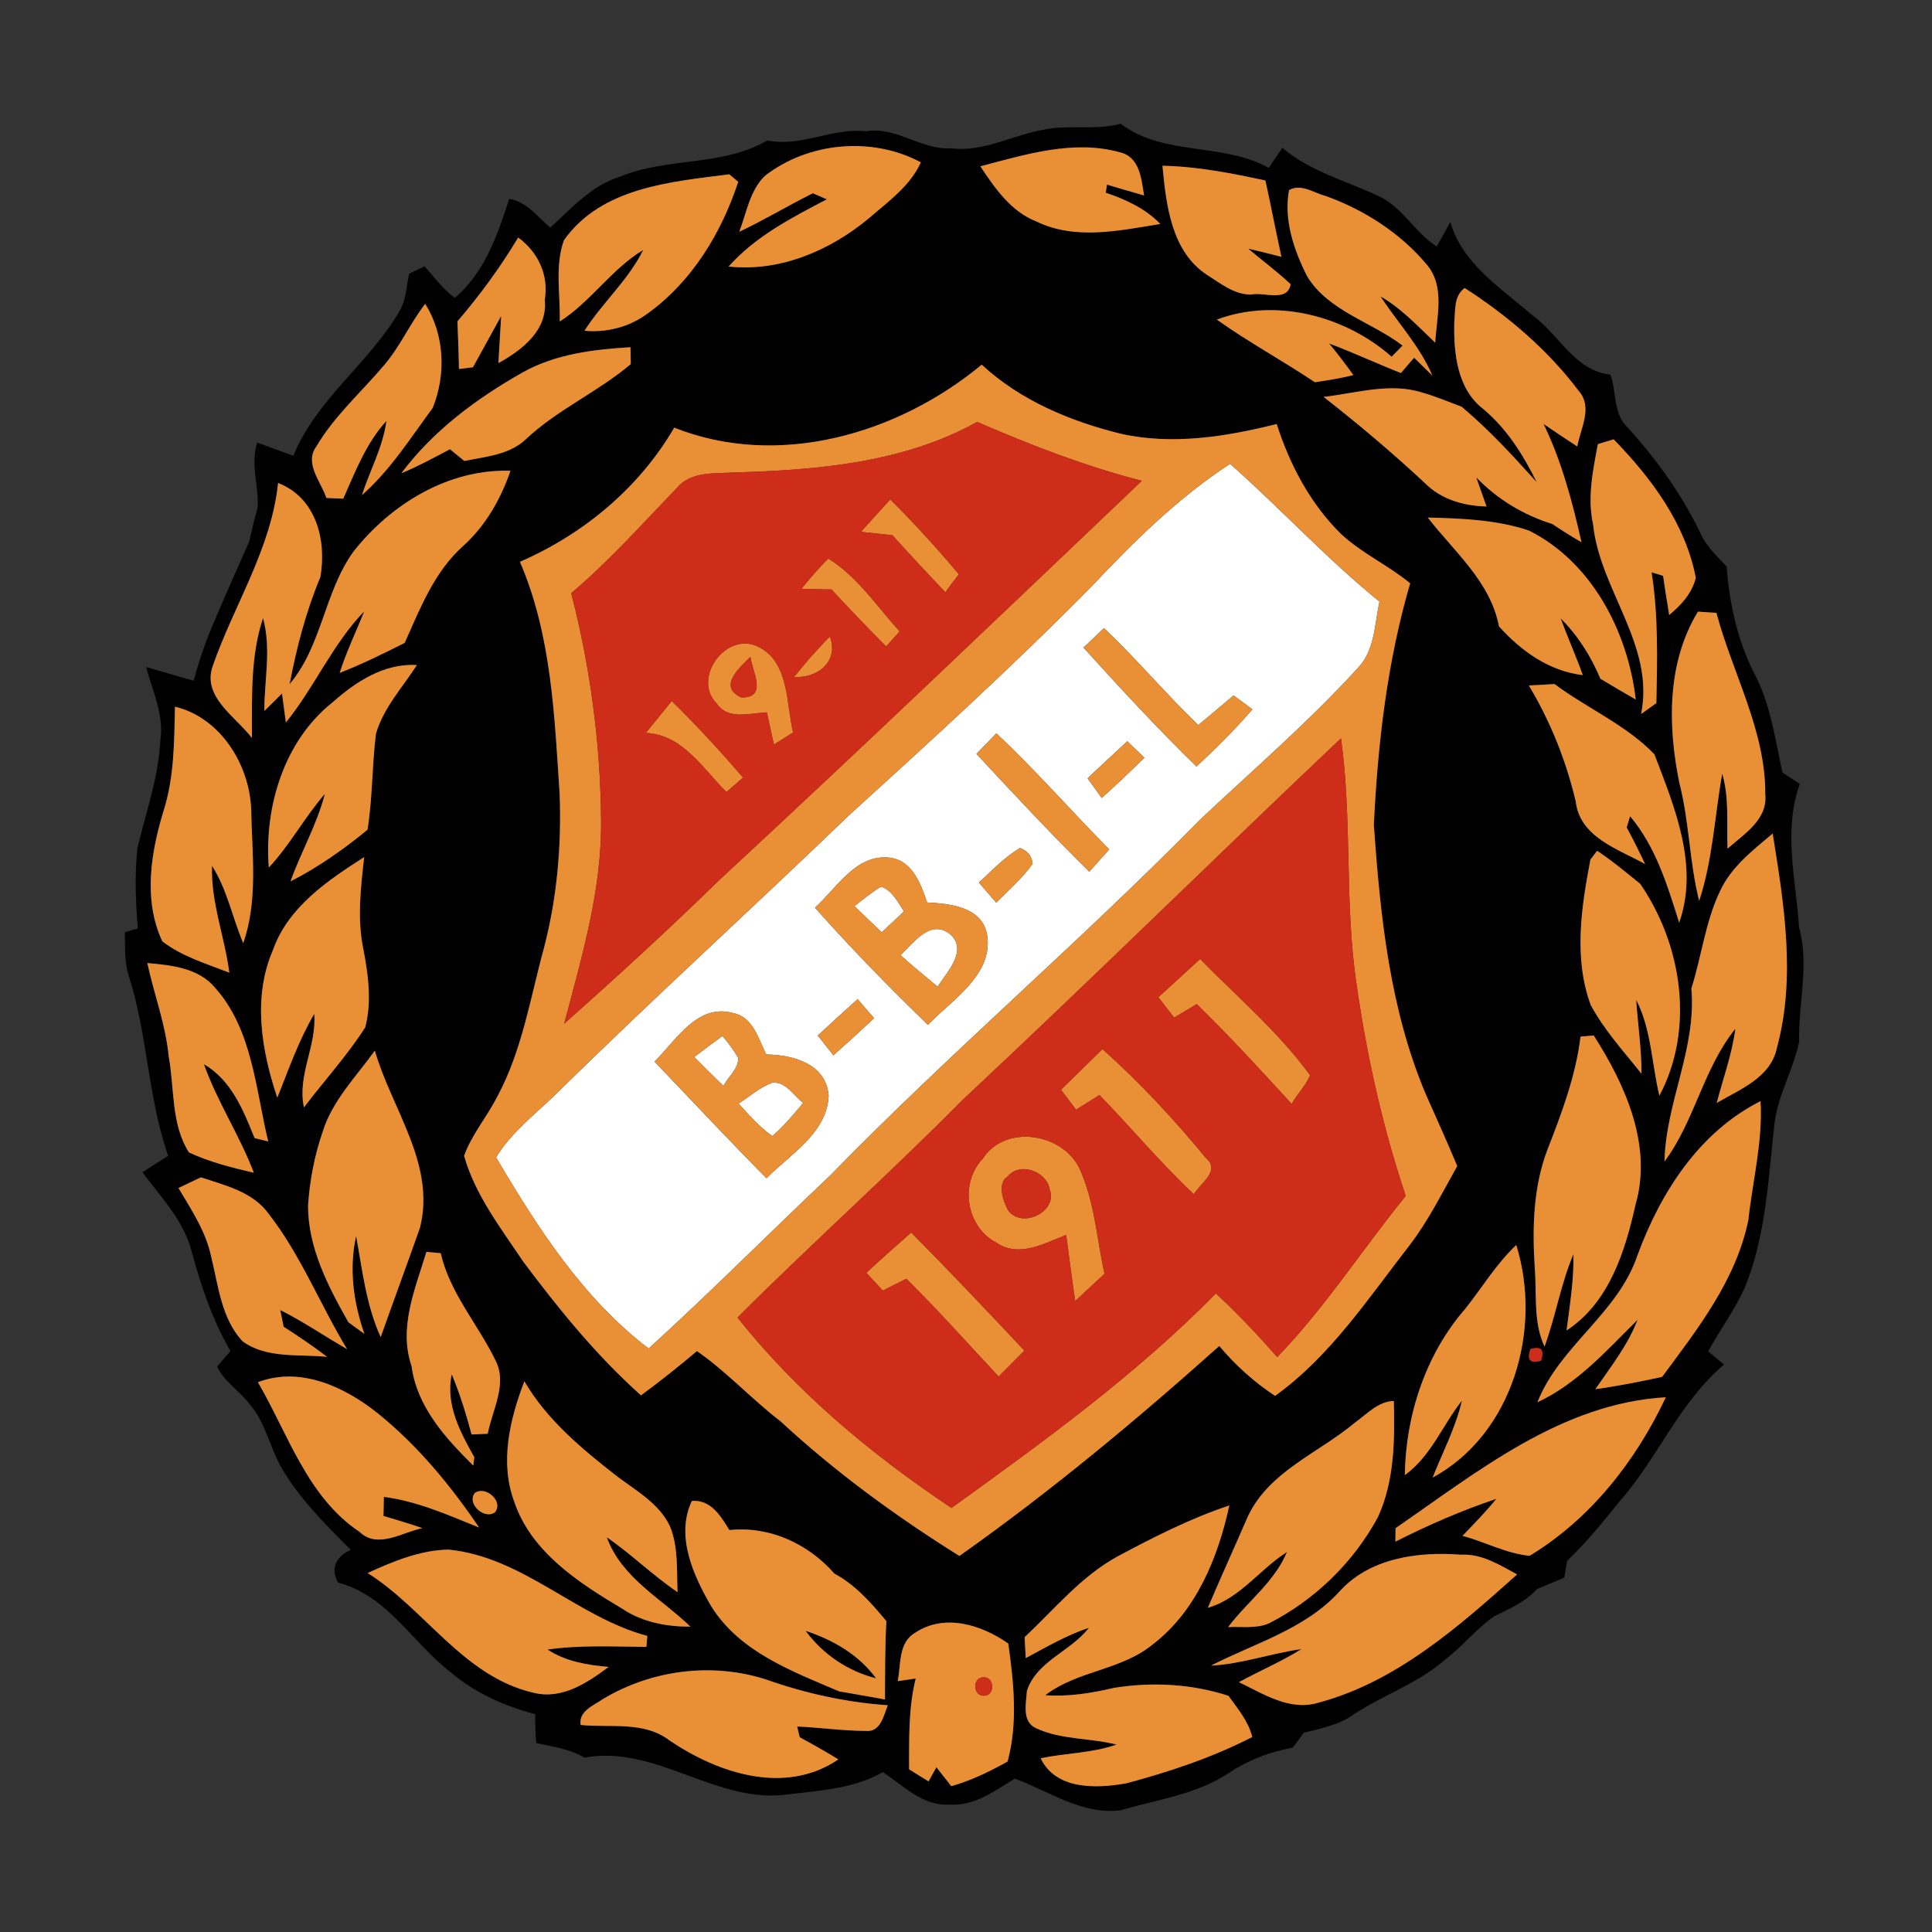 <?xml version="1.0" encoding="UTF-8"?>
<svg width="256px" height="256px" viewBox="0 0 256 256" version="1.1" xmlns="http://www.w3.org/2000/svg" xmlns:xlink="http://www.w3.org/1999/xlink">
    <rect x="0" y="0" width="256" height="256" fill="#333333" stroke="none"/>
    <!-- Generator: Sketch 51.3 (57544) - http://www.bohemiancoding.com/sketch -->
    <title>logo/breimsbygda</title>
    <desc>Created with Sketch.</desc>
    <defs></defs>
    <g id="logo/breimsbygda" stroke="none" stroke-width="1" fill="none" fill-rule="evenodd">
        <g id="breimsbygda" transform="translate(16, 16)" fill-rule="nonzero">
            <g id="#ffffffff" transform="translate(49, 45)" fill="#FFFFFF">
                <path d="M79.582,16.762 C85.204,10.792 91.092,4.965 97.994,0.46 C104.711,6.409 110.804,13.055 117.788,18.717 C117.132,21.697 117.183,25.158 114.941,27.493 C108.428,34.641 101.086,40.969 94.041,47.584 C78.138,63.773 60.843,78.509 45.002,94.76 C36.953,102.368 29.14,110.232 20.948,117.687 C12.234,111.052 6.223,101.661 0.734,92.364 C2.731,89.056 5.864,86.691 8.598,84.038 C21.327,71.505 34.557,59.493 47.418,47.103 C58.324,37.19 69.229,27.258 79.582,16.762 Z M78.568,24.81 C83.432,30.186 88.358,35.511 93.539,40.57 C96.13,38.163 98.639,35.675 100.953,32.992 C100.124,32.378 99.284,31.763 98.454,31.149 C96.898,32.47 95.341,33.77 93.775,35.081 C89.474,30.934 85.624,26.336 81.282,22.23 C80.381,23.1 79.48,23.96 78.568,24.81 Z M64.386,38.9 C69.291,44.174 74.206,49.448 79.336,54.506 C80.217,53.523 81.098,52.53 81.978,51.547 C76.94,46.468 72.24,41.061 67.018,36.166 C66.137,37.078 65.267,37.989 64.386,38.9 Z M79.111,42.126 C79.582,42.781 80.514,44.082 80.985,44.737 C82.92,43.007 84.784,41.215 86.637,39.402 C86.074,38.86 84.938,37.764 84.374,37.221 C82.603,38.839 80.862,40.488 79.111,42.126 Z M64.714,55.95 C65.471,56.841 66.239,57.732 67.007,58.602 C68.666,56.933 70.468,55.377 71.83,53.452 C71.718,52.417 71.155,51.721 70.151,51.363 C68.103,52.591 66.444,54.342 64.714,55.95 Z M42.984,59.268 C47.766,64.654 52.794,69.795 57.955,74.802 C61.171,71.443 66.669,68.166 65.789,62.821 C65.103,59.145 60.863,58.746 57.843,58.582 C56.993,56.032 55.805,52.837 52.651,52.622 C48.309,52.294 45.841,56.728 42.984,59.268 Z M43.363,76.215 C44.049,77.096 44.746,77.966 45.432,78.836 C47.244,77.219 49.046,75.58 50.828,73.911 C50.091,73.082 49.364,72.242 48.637,71.392 C46.865,72.989 45.104,74.587 43.363,76.215 Z M21.726,79.666 C26.662,84.827 31.546,90.049 36.564,95.128 C39.697,91.933 44.572,89.169 44.797,84.212 C44.51,79.963 40.076,78.765 36.533,78.724 C35.489,76.666 34.803,73.768 32.171,73.245 C27.409,71.894 24.593,76.85 21.726,79.666 Z" id="Shape"></path>
                <path d="M48.227,59.073 C49.364,58.162 50.5,57.24 51.75,56.483 C53.265,57.025 53.951,58.52 54.781,59.77 C53.798,60.691 52.815,61.613 51.832,62.534 C50.623,61.388 49.425,60.23 48.227,59.073 Z" id="Shape"></path>
                <path d="M54.32,65.555 C56.02,63.999 58.242,60.753 60.822,62.729 C63.352,64.838 60.505,67.788 59.235,69.733 C57.576,68.361 55.917,66.999 54.32,65.555 Z" id="Shape"></path>
                <path d="M26.989,79.062 C28.228,78.12 29.468,77.188 30.727,76.276 C31.505,77.167 32.202,78.14 32.816,79.164 C32.867,80.628 31.485,81.663 30.86,82.892 C29.56,81.622 28.269,80.352 26.989,79.062 Z" id="Shape"></path>
                <path d="M32.867,85.226 C34.352,84.294 35.683,83.045 37.363,82.461 C39.175,82.298 40.158,84.223 41.438,85.144 C40.138,86.66 38.868,88.227 37.332,89.537 C35.642,88.339 34.25,86.752 32.867,85.226 Z" id="Shape"></path>
            </g>
            <g id="#010101ff" transform="translate(0.408, 0.168)" fill="#010101">
                <path d="M121.989,0.993 C125.317,0.317 128.768,1.137 132.076,0.225 C137.81,4.577 145.603,2.662 151.706,6.083 C152.156,5.417 153.057,4.086 153.508,3.42 C157.245,6.595 162.028,7.803 166.369,9.861 C169.482,11.366 171.11,14.674 173.967,16.497 C174.418,15.688 175.319,14.06 175.77,13.251 C177.377,18.811 182.426,21.944 186.552,25.539 C190.188,28.099 192.133,32.911 196.966,33.475 C197.837,35.727 197.315,38.595 199.188,40.397 C203.028,44.595 206.377,49.254 208.865,54.385 C209.633,56.177 211.046,57.508 212.378,58.88 C212.756,63.724 213.77,68.547 215.962,72.909 C218.194,77.015 218.778,81.684 219.771,86.18 C220.344,86.559 221.501,87.337 222.075,87.716 C219.832,93.932 221.573,100.352 221.972,106.691 C223.365,111.667 221.86,116.756 221.993,121.815 C221.256,125.481 219.228,128.809 218.737,132.567 C217.897,139.919 217.62,147.497 214.794,154.44 C213.453,157.409 211.497,160.041 209.93,162.888 C210.463,163.328 211.517,164.209 212.04,164.649 C206.09,169.646 203.254,177.06 198.175,182.794 C195.983,185.528 193.761,188.242 191.232,190.669 C191.15,191.222 190.966,192.328 190.874,192.881 C189.676,193.382 188.477,193.884 187.269,194.376 C185.723,196.086 183.624,196.997 181.596,197.99 C179.21,199.639 177.398,201.974 175.094,203.725 C171.5,206.899 166.871,208.404 162.929,211.026 C160.993,212.408 158.618,212.859 156.355,213.432 C155.996,213.924 155.269,214.907 154.9,215.398 C151.88,215.962 149.002,217.037 146.442,218.747 C142.162,221.614 136.96,222.259 132.127,223.693 C127.017,224.379 122.624,221.174 118.057,219.505 C115.425,221.112 112.712,223.171 109.455,222.945 C105.892,223.191 103.311,220.457 100.577,218.644 C96.778,220.826 92.365,221.082 88.105,221.583 C78.612,222.996 70.533,214.958 61.03,216.73 C59.085,215.542 56.812,215.296 54.641,214.784 C54.548,213.514 54.497,212.234 54.497,210.964 C50.463,209.9 46.561,208.179 43.366,205.466 C38.277,201.574 34.98,195.256 28.385,193.536 C27.331,191.601 28.129,190.095 30.075,189.194 C26.788,185.907 23.439,182.589 21.033,178.575 C19.333,175.729 18.811,172.247 16.548,169.738 C15.237,168.059 13.292,166.881 12.36,164.915 C12.8,164.403 13.691,163.369 14.131,162.847 C11.715,158.72 10.23,154.194 8.97,149.606 C7.905,145.51 4.905,142.459 2.468,139.162 C3.594,138.424 4.731,137.697 5.878,136.991 C3.164,129.229 3.154,120.852 0.625,113.05 C0.041,111.206 0.205,109.261 0.133,107.377 C0.573,107.244 1.434,106.977 1.864,106.844 C1.556,103.322 1.434,99.768 1.792,96.246 C2.918,91.515 4.588,86.866 4.833,81.961 C5.356,78.572 3.799,75.407 2.949,72.212 C5.048,72.817 7.148,73.431 9.257,74.035 C9.82,71.875 10.527,69.755 11.346,67.676 C13.056,63.631 14.807,59.607 16.62,55.603 C16.947,54.098 17.295,52.593 17.725,51.118 C17.92,48.22 16.722,45.312 17.684,42.476 C19.272,43.049 20.859,43.643 22.456,44.227 C25.528,36.721 32.461,32 36.485,25.129 C37.427,23.624 37.417,21.77 37.816,20.091 C38.328,19.845 39.342,19.364 39.854,19.118 C41.134,20.552 42.281,22.159 43.868,23.296 C47.841,19.896 49.51,14.981 51.067,10.189 C53.391,10.547 54.815,12.564 56.504,13.988 C59.32,11.448 61.972,8.387 65.731,7.25 C72.018,4.628 79.278,5.939 85.268,2.437 C89.723,3.369 93.839,0.727 98.324,1.229 C102.359,0.553 105.636,3.717 109.588,3.482 C113.94,4.035 117.821,1.69 121.989,0.993 Z M84.92,7.158 C82.944,9.114 82.504,12.052 81.551,14.541 C84.859,12.974 88.013,11.08 91.29,9.441 C91.75,9.636 92.682,10.035 93.153,10.24 C88.484,12.687 83.702,15.145 80.138,19.149 C86.958,19.886 93.614,17.019 98.765,12.718 C101.284,10.537 104.202,8.468 105.605,5.345 C99.164,1.884 90.675,2.652 84.92,7.158 Z M113.49,5.868 C115.425,8.765 117.535,11.858 120.924,13.179 C126.095,15.688 131.953,14.377 137.339,13.507 C135.352,11.459 132.772,10.271 130.109,9.37 C130.15,9.103 130.232,8.571 130.273,8.294 C131.912,8.786 133.54,9.267 135.188,9.728 C134.81,7.506 134.636,4.618 131.942,4.004 C125.819,2.304 119.439,4.321 113.49,5.868 Z M137.626,5.796 C138.107,10.947 138.793,17.142 143.514,20.244 C145.306,21.371 147.139,22.876 149.361,22.866 C151.03,22.467 154.163,23.951 154.614,21.504 C152.832,19.814 150.845,18.36 148.972,16.773 C150.446,17.121 151.921,17.48 153.385,17.859 C152.648,14.49 152.003,11.11 151.265,7.752 C146.77,6.779 142.234,5.888 137.626,5.796 Z M58.327,15.647 C57.088,19.036 57.856,22.876 57.764,26.429 C61.901,23.788 64.614,19.487 68.823,16.947 C66.847,20.961 63.416,23.931 61.041,27.658 C64.01,27.935 67.031,27.146 69.427,25.354 C75.274,21.146 79.186,14.694 81.408,7.926 C81.111,7.68 80.527,7.178 80.23,6.932 C72.438,7.926 63.304,8.653 58.327,15.647 Z M154.399,9.021 C153.672,12.964 155.044,16.978 156.805,20.46 C159.642,25.078 165.325,26.47 169.441,29.624 C168.96,30.116 168.468,30.607 167.987,31.099 C161.864,25.682 152.586,23.255 144.835,26.184 C149.023,29.164 153.549,31.621 157.819,34.478 C159.529,34.222 161.239,33.956 162.918,33.536 C161.905,32.102 160.829,30.71 159.713,29.348 C162.929,30.546 166.031,32.01 169.226,33.26 C169.8,32.573 170.383,31.898 170.967,31.232 C171.571,31.816 172.78,33.004 173.384,33.597 C171.735,29.696 168.796,26.604 166.513,23.101 C169.288,24.689 171.459,27.054 173.763,29.235 C173.957,25.825 175.094,21.862 172.687,18.944 C169.155,14.715 164.362,11.633 159.201,9.789 C157.655,9.39 155.996,8.12 154.399,9.021 Z M44.206,26.419 C44.298,28.518 44.37,30.618 44.411,32.727 C44.872,32.666 45.804,32.543 46.264,32.492 C47.503,30.228 48.763,27.965 50.002,25.702 C49.869,27.781 49.746,29.86 49.633,31.939 C52.756,30.228 56.197,27.587 55.777,23.572 C56.32,20.275 54.907,17.265 52.255,15.309 C49.9,19.241 47.186,22.938 44.206,26.419 Z M176.292,26.532 C176.2,30.607 176.66,35.369 180.152,38.042 C183.265,40.653 185.436,44.114 187.208,47.718 C184.064,44.227 180.879,40.765 177.275,37.734 C175.544,37.079 173.844,36.362 172.073,35.86 C167.782,34.478 163.297,35.942 158.976,36.424 C163.615,40.049 168.1,43.837 172.411,47.852 C174.572,50.033 177.562,50.862 180.562,50.944 C180.111,49.654 179.651,48.364 179.2,47.084 C181.985,49.971 185.426,52.06 189.266,53.258 C190.536,54.108 191.826,54.917 193.147,55.685 C191.939,50.33 190.525,44.974 188.119,40.008 C189.604,41.011 191.078,42.015 192.584,42.988 C193.034,40.561 194.714,37.755 192.717,35.553 C188.641,30.147 183.347,25.661 177.674,21.996 C176.21,23.03 176.456,24.965 176.292,26.532 Z M34.468,32.246 C31.457,35.809 27.894,38.953 25.508,42.998 C23.88,45.251 26.132,47.647 26.839,49.818 C27.392,49.838 28.508,49.879 29.071,49.91 C30.679,46.326 32.092,42.547 34.796,39.608 C34.335,43.069 32.614,46.152 31.549,49.439 C35.308,46.131 37.98,41.871 40.929,37.878 C42.721,33.444 42.496,28.191 39.936,24.095 C37.929,26.685 36.618,29.757 34.468,32.246 Z M52.838,33.188 C46.756,36.618 40.98,40.909 36.772,46.541 C38.984,45.619 41.093,44.483 43.213,43.356 C43.694,43.745 44.646,44.524 45.117,44.913 C47.923,44.339 51.087,44.104 53.268,42.035 C57.446,38.093 62.802,35.779 67.174,32.072 C67.164,31.519 67.144,30.403 67.133,29.839 C62.228,30.136 57.19,30.74 52.838,33.188 Z M72.929,40.499 C68.291,48.486 60.918,54.6 52.49,58.276 C56.678,68.004 57.068,78.705 57.754,89.108 C57.999,95.928 57.405,102.779 55.685,109.394 C53.862,116.05 52.787,123.034 49.469,129.167 C48.118,131.84 46.1,134.154 45.087,136.991 C46.551,142.162 49.93,146.524 52.879,150.938 C57.6,157.266 62.628,163.451 68.526,168.724 C71.066,166.851 73.533,164.895 75.94,162.857 C79.903,165.612 83.18,169.216 87.009,172.155 C94.29,178.893 102.308,184.75 110.715,190.003 C122.778,181.484 134.144,172.022 145.152,162.181 C147.292,164.731 149.77,166.963 152.545,168.796 C159.898,163.512 164.884,155.873 170.363,148.838 C172.851,145.592 174.674,141.906 176.681,138.342 C175.35,135.148 173.916,131.983 172.513,128.819 C167.741,117.545 166.482,105.206 165.632,93.112 C166.154,82.34 167.404,71.496 170.445,61.123 C167.557,58.737 164.065,57.17 161.311,54.61 C157.215,50.596 154.501,45.435 152.76,40.018 C146.043,41.697 138.977,42.844 132.106,41.308 C125.409,39.66 118.794,36.895 113.674,32.154 C102.595,41.349 86.733,45.988 72.929,40.499 Z M195.318,42.68 C194.662,46.172 193.905,49.746 194.683,53.299 C195.584,62.024 202.895,69.315 201.052,78.438 C201.554,78.08 202.568,77.353 203.069,76.995 C203.192,71.209 203.336,65.393 202.435,59.668 C202.824,59.781 203.581,60.017 203.96,60.129 C204.216,61.86 204.472,63.59 204.769,65.321 C206.346,64.02 207.8,62.444 208.292,60.396 C206.93,53.248 202.394,47.155 197.407,42.045 C196.884,42.199 195.84,42.516 195.318,42.68 Z M30.413,56.945 C26.563,62.31 26.255,69.417 21.965,74.486 C22.886,69.652 24.136,64.85 26.04,60.303 C26.89,55.398 25.487,49.787 20.439,47.831 C19.538,56.556 14.612,63.959 11.786,72.069 C10.322,76.196 14.868,78.807 16.968,81.623 C16.998,76.298 16.742,70.861 18.442,65.731 C19.569,69.755 18.616,73.943 18.616,78.039 C19.2,77.455 20.378,76.298 20.961,75.725 C21.094,76.677 21.35,78.602 21.473,79.565 C25.272,74.885 27.638,69.202 31.846,64.84 C30.771,67.564 29.491,70.195 28.6,72.991 C31.549,71.844 34.386,70.441 37.212,69.018 C39.27,64.44 41.134,59.576 44.984,56.156 C47.944,53.473 49.94,49.971 51.231,46.213 C42.998,45.947 35.369,50.637 30.413,56.945 Z M172.78,52.408 C176.302,56.965 181.074,60.887 182.221,66.836 C185.17,70.103 188.826,72.745 193.321,73.288 C192.41,70.748 191.314,68.291 190.382,65.761 C192.676,68.045 194.406,70.799 195.656,73.769 C197.202,74.701 198.758,75.622 200.335,76.524 C199.291,67.543 194.519,58.317 186.194,54.139 C181.903,52.695 177.285,52.531 172.78,52.408 Z M208.579,64.881 C204.442,71.68 204.575,80.036 206.121,87.583 C207.442,92.713 207.442,98.068 208.742,103.199 C210.545,97.741 210.79,91.965 211.794,86.344 C212.746,89.58 212.378,92.969 212.5,96.287 C214.661,94.351 217.836,92.457 217.498,89.098 C217.559,80.64 213.156,73.052 211.026,65.044 C210.207,64.993 209.388,64.932 208.579,64.881 Z M27.668,76.892 C21.207,82.012 18.586,90.798 19.21,98.785 C22.016,95.795 23.941,92.119 26.634,89.037 C25.6,93.082 23.48,96.707 22.088,100.618 C25.743,98.755 29.112,96.379 32.287,93.778 C32.963,89.569 32.881,85.289 33.403,81.07 C34.396,77.619 36.925,74.926 38.83,71.956 C34.499,71.7 30.761,74.148 27.668,76.892 Z M186.173,74.66 C189.041,79.442 191.109,84.613 192.389,90.04 C192.932,94.781 198.021,96.338 201.574,98.324 C200.806,96.686 199.997,95.068 199.137,93.471 C199.25,93.102 199.475,92.355 199.588,91.986 C202.998,96.041 204.534,101.13 206.09,106.086 C208.742,98.57 205.486,90.788 202.803,83.773 C199.014,79.852 193.905,77.711 189.583,74.476 C188.733,74.527 187.023,74.619 186.173,74.66 Z M6.779,77.476 C6.676,82.063 6.687,86.723 5.304,91.156 C3.584,96.727 2.54,103.096 5.1,108.564 C7.711,110.572 10.947,111.534 13.978,112.712 C13.363,107.96 11.52,103.393 11.684,98.55 C13.691,101.693 14.387,105.411 15.821,108.81 C17.807,103.117 16.978,96.993 16.876,91.095 C16.65,85.146 12.8,78.92 6.779,77.476 Z M211.497,101.929 C209.562,106.004 209.06,110.551 207.708,114.811 C208.415,122.747 204.308,129.935 204.145,137.738 C208.148,132.372 209.295,125.399 213.535,120.146 C213.105,123.515 211.917,126.7 211.067,129.976 C214.149,128.174 218.225,126.607 219.034,122.706 C221.573,113.367 219.986,103.649 218.481,94.28 C215.849,96.502 212.972,98.714 211.497,101.929 Z M194.335,97.72 C193.126,104.028 192.092,110.787 194.365,116.982 C196.157,120.33 198.748,123.156 201.103,126.106 C201.103,122.819 200.612,119.583 200.397,116.316 C202.424,120.269 202.445,124.774 203.469,129.014 C208.169,120.177 206.479,109.005 200.919,100.936 C199.055,99.441 197.222,97.884 195.215,96.573 C194.99,96.86 194.55,97.434 194.335,97.72 Z M19.743,109.763 C17.05,116.019 18.237,123.034 20.337,129.28 C21.842,125.522 23.173,121.682 25.231,118.18 C25.58,122.409 22.948,126.31 23.869,130.57 C26.552,127.017 29.594,123.709 31.99,119.951 C32.881,116.531 32.379,112.937 31.724,109.527 C30.904,105.523 31.396,101.417 31.846,97.403 C26.982,100.516 21.74,104.049 19.743,109.763 Z M3.113,111.442 C4.004,115.579 5.55,119.583 5.949,123.832 C6.728,128.061 6.236,132.741 8.622,136.53 C11.356,137.81 14.295,138.547 17.224,139.223 C15.34,134.277 12.39,129.833 10.609,124.846 C14.244,126.945 15.841,130.949 17.326,134.636 C17.777,134.748 18.678,134.963 19.128,135.076 C17.459,128.174 17.05,120.33 12.145,114.78 C9.943,112.087 6.328,111.729 3.113,111.442 Z M193.024,121.19 C192.389,126.382 190.546,131.277 188.662,136.11 C186.726,141.148 186.624,146.606 186.962,151.921 C187.238,155.382 186.737,159.017 188.252,162.263 C189.727,158.239 190.403,153.958 192.082,150.016 C192.154,153.405 191.601,156.764 191.171,160.123 C196.803,156.436 198.912,149.688 200.305,143.462 C202.578,135.608 198.943,127.56 194.765,121.037 C194.324,121.068 193.454,121.149 193.024,121.19 Z M33.26,123.054 C30.781,126.495 27.658,129.638 26.358,133.765 C25.272,136.919 24.637,140.227 24.412,143.555 C24.402,149.176 27.064,154.266 29.757,159.037 C30.29,159.427 31.345,160.205 31.877,160.584 C30.423,156.416 29.809,151.962 30.781,147.61 C31.611,152.136 32.102,156.764 34.038,161.004 C35.748,156.17 37.53,151.357 39.24,146.514 C41.359,138.086 35.482,130.785 33.26,123.054 Z M200.55,150.211 C197.97,157.87 190.239,162.202 187.31,169.636 C192.604,167.178 196.495,162.744 200.571,158.72 C199.281,162.109 197.018,164.946 194.99,167.905 C197.96,167.496 200.899,166.912 203.827,166.277 C208.538,159.918 213.627,153.446 215.255,145.5 C215.828,140.247 217.18,135.055 216.873,129.741 C208.701,133.868 203.622,141.865 200.55,150.211 Z M7.24,141.251 C8.97,144.159 10.906,147.057 11.592,150.426 C12.534,154.245 12.933,158.546 15.729,161.556 C18.934,163.901 23.204,163.226 26.941,163.625 C25.078,162.212 23.142,160.891 21.176,159.631 C21.064,159.078 20.838,157.972 20.726,157.42 C23.788,158.945 26.614,160.901 29.583,162.601 C25.999,156.692 23.45,150.139 19.19,144.671 C17.07,141.742 13.445,140.913 10.209,139.837 C9.216,140.308 8.233,140.78 7.24,141.251 Z M40.09,149.719 C38.625,154.583 36.372,159.724 38.124,164.833 C38.84,170.25 42.598,174.346 46.305,178.033 C46.336,177.756 46.397,177.193 46.438,176.916 C44.544,173.558 42.609,169.933 43.448,165.939 C44.544,168.52 45.353,171.203 46.08,173.906 C46.612,173.885 47.688,173.834 48.22,173.814 C48.824,170.629 50.893,167.178 49.203,164.004 C46.868,159.242 43.203,155.167 41.984,149.883 C41.513,149.842 40.561,149.76 40.09,149.719 Z M177.756,157.245 C172.503,163.256 169.851,171.377 169.738,179.292 C173.21,176.794 174.725,172.677 177.306,169.421 C176.486,172.984 174.766,176.23 173.425,179.62 C184.054,173.844 187.976,159.928 184.504,148.808 C181.862,151.296 179.999,154.429 177.756,157.245 Z M186.388,162.591 C185.866,164.035 186.337,164.547 187.781,164.127 C188.283,162.683 187.822,162.171 186.388,162.591 Z M17.766,166.984 C21.791,173.875 24.289,182.159 31.242,186.819 C33.649,189.133 36.936,186.839 39.557,186.317 C37.847,185.733 36.127,185.211 34.406,184.699 C34.417,184.064 34.437,182.804 34.458,182.18 C38.892,182.743 42.967,184.586 47.073,186.235 C43.305,180.675 38.963,175.411 33.731,171.172 C29.338,167.639 23.409,164.833 17.766,166.984 Z M51.753,182.876 C54.026,189.553 60.365,193.608 66.13,197.048 C68.772,198.799 71.946,199.383 75.08,199.373 C71.199,195.625 65.946,192.901 64,187.535 C67.267,189.768 70.083,192.584 73.37,194.796 C73.247,191.887 73.492,188.815 72.366,186.071 C70.932,183.05 67.901,181.381 65.341,179.446 C60.703,175.821 56.084,172.012 53.074,166.861 C51.139,171.909 49.777,177.623 51.753,182.876 Z M163.144,172.329 C158.362,176.343 151.839,178.739 148.982,184.678 C147.22,188.744 145.377,192.788 143.636,196.874 C147.907,195.635 150.497,191.775 154.122,189.481 C152.453,193.475 148.859,196.065 146.319,199.434 C148.111,199.332 150.036,199.67 151.736,198.932 C157.819,195.83 162.929,190.863 166.175,184.852 C168.376,180.07 168.407,174.643 168.284,169.472 C166.205,169.513 164.721,171.203 163.144,172.329 Z M168.509,186.327 C168.499,186.778 168.499,187.668 168.489,188.109 C172.81,185.917 177.265,183.982 181.862,182.436 C180.47,184.166 178.913,185.743 177.377,187.341 C180.357,188.129 183.183,189.686 186.266,189.983 C194.324,185.119 200.346,177.418 204.319,168.98 C190.515,169.769 179.405,178.821 168.509,186.327 Z M46.51,181.658 C45.384,183.081 47.79,185.242 49.172,184.218 C50.36,182.764 47.923,180.644 46.51,181.658 Z M77.824,196.659 C81.603,202.721 88.525,205.271 94.771,207.944 C96.799,208.302 98.826,208.65 100.854,209.019 C100.874,205.558 100.854,202.097 101.038,198.636 C99.041,196.239 96.952,193.843 94.157,192.348 C90.675,188.375 85.565,186.02 80.241,186.573 C79.084,184.73 77.814,182.528 75.274,182.712 C73.073,187.331 75.459,192.584 77.824,196.659 Z M131.625,190.095 C126.812,192.737 123.32,197.069 119.357,200.765 C119.409,201.687 119.46,202.619 119.511,203.54 C122.235,202.076 124.928,200.499 127.887,199.516 C125.491,202.65 120.955,203.919 119.665,207.882 C119.562,209.51 118.968,211.927 120.832,212.808 C124.17,214.385 128,214.088 131.533,214.999 C128.297,216.136 124.815,216.115 121.487,216.812 C123.494,221.03 128.891,220.826 132.803,220.14 C138.537,218.614 144.23,216.709 149.524,213.996 C149.002,211.896 147.599,210.248 146.371,208.538 C141.507,206.95 136.253,206.674 131.215,207.483 C128.236,208.179 125.184,208.681 122.102,208.456 C126.351,205.179 132.168,205.158 136.315,201.738 C142.09,197.335 144.988,190.218 146.483,183.316 C141.302,185.037 136.428,187.525 131.625,190.095 Z M32.307,192.266 C39.967,197.1 45.015,205.998 54.282,208.128 C58.04,209.07 61.379,206.838 64.236,204.708 C61.399,204.462 58.552,203.991 56.136,202.404 C60.477,201.789 64.87,202.015 69.243,202.056 C69.274,201.687 69.335,200.96 69.366,200.602 C60.006,198.103 52.91,190.136 43.018,189.164 C39.26,189.235 35.676,190.72 32.307,192.266 Z M160.993,194.816 C156.447,199.731 149.832,201.574 144.056,204.534 C148.142,204.329 152.013,202.906 156.047,202.342 C153.395,204.012 150.497,205.22 147.763,206.725 C151.03,208.312 154.563,210.616 158.351,209.428 C168.622,206.664 176.865,199.383 184.617,192.451 C182.303,191.201 179.937,189.686 177.183,189.839 C171.459,189.399 165.007,190.269 160.993,194.816 Z M104.847,200.192 C102.595,201.492 102.994,204.401 102.543,206.592 C103.137,206.51 104.335,206.326 104.929,206.244 C103.946,210.176 104.069,214.252 104.049,218.276 C104.909,218.808 105.769,219.341 106.629,219.873 C106.885,219.402 107.407,218.47 107.674,217.999 C108.165,218.634 109.148,219.884 109.64,220.508 C112.271,219.771 114.729,218.563 117.105,217.242 C118.487,212.111 117.914,206.797 117.197,201.615 C113.684,199.137 108.728,197.571 104.847,200.192 Z M63.468,208.978 C62.228,209.838 60.252,210.555 60.529,212.398 C64.492,212.797 68.905,211.845 72.315,214.456 C78.766,218.819 87.624,221.747 94.679,216.965 C93.01,215.931 91.29,214.968 89.559,214.026 C89.477,213.668 89.303,212.961 89.221,212.603 C92.262,212.736 95.283,213.176 98.324,213.187 C100.28,213.381 100.68,211.149 101.233,209.787 C95.744,209.408 90.317,208.22 85.135,206.387 C77.957,204.063 69.908,205.097 63.468,208.978 Z" id="Shape"></path>
                <path d="M90.337,199.926 C93.972,201.124 97.382,203.08 99.676,206.223 C95.918,205.261 92.641,203.049 90.337,199.926 Z" id="Shape"></path>
            </g>
            <g id="#e99036ff" transform="translate(3.48, 3.24)" fill="#E99036">
                <path d="M81.848,4.086 C87.603,-0.42 96.092,-1.188 102.533,2.273 C101.13,5.396 98.212,7.465 95.693,9.646 C90.542,13.947 83.886,16.814 77.066,16.077 C80.63,12.073 85.412,9.615 90.081,7.168 C89.61,6.963 88.678,6.564 88.218,6.369 C84.941,8.008 81.787,9.902 78.479,11.469 C79.432,8.98 79.872,6.042 81.848,4.086 Z" id="Shape"></path>
                <path d="M110.418,2.796 C116.367,1.249 122.747,-0.768 128.87,0.932 C131.564,1.546 131.738,4.434 132.116,6.656 C130.468,6.195 128.84,5.714 127.201,5.222 C127.16,5.499 127.078,6.031 127.037,6.298 C129.7,7.199 132.28,8.387 134.267,10.435 C128.881,11.305 123.023,12.616 117.852,10.107 C114.463,8.786 112.353,5.693 110.418,2.796 Z" id="Shape"></path>
                <path d="M134.554,2.724 C139.162,2.816 143.698,3.707 148.193,4.68 C148.931,8.038 149.576,11.418 150.313,14.787 C148.849,14.408 147.374,14.049 145.9,13.701 C147.773,15.288 149.76,16.742 151.542,18.432 C151.091,20.879 147.958,19.395 146.289,19.794 C144.067,19.804 142.234,18.299 140.442,17.172 C135.721,14.07 135.035,7.875 134.554,2.724 Z" id="Shape"></path>
                <path d="M55.255,12.575 C60.232,5.581 69.366,4.854 77.158,3.86 C77.455,4.106 78.039,4.608 78.336,4.854 C76.114,11.622 72.202,18.074 66.355,22.282 C63.959,24.074 60.938,24.863 57.969,24.586 C60.344,20.859 63.775,17.889 65.751,13.875 C61.542,16.415 58.829,20.716 54.692,23.357 C54.784,19.804 54.016,15.964 55.255,12.575 Z" id="Shape"></path>
                <path d="M151.327,5.949 C152.924,5.048 154.583,6.318 156.129,6.717 C161.29,8.561 166.083,11.643 169.615,15.872 C172.022,18.79 170.885,22.753 170.691,26.163 C168.387,23.982 166.216,21.617 163.441,20.029 C165.724,23.532 168.663,26.624 170.312,30.525 C169.708,29.932 168.499,28.744 167.895,28.16 C167.311,28.826 166.728,29.501 166.154,30.188 C162.959,28.938 159.857,27.474 156.641,26.276 C157.757,27.638 158.833,29.03 159.846,30.464 C158.167,30.884 156.457,31.15 154.747,31.406 C150.477,28.549 145.951,26.092 141.763,23.112 C149.514,20.183 158.792,22.61 164.915,28.027 C165.396,27.535 165.888,27.044 166.369,26.552 C162.253,23.398 156.57,22.006 153.733,17.388 C151.972,13.906 150.6,9.892 151.327,5.949 Z" id="Shape"></path>
                <path d="M41.134,23.347 C44.114,19.866 46.828,16.169 49.183,12.237 C51.835,14.193 53.248,17.203 52.705,20.5 C53.125,24.515 49.684,27.156 46.561,28.867 C46.674,26.788 46.797,24.709 46.93,22.63 C45.691,24.893 44.431,27.156 43.192,29.42 C42.732,29.471 41.8,29.594 41.339,29.655 C41.298,27.546 41.226,25.446 41.134,23.347 Z" id="Shape"></path>
                <path d="M173.22,23.46 C173.384,21.893 173.138,19.958 174.602,18.924 C180.275,22.589 185.569,27.075 189.645,32.481 C191.642,34.683 189.962,37.489 189.512,39.916 C188.006,38.943 186.532,37.939 185.047,36.936 C187.453,41.902 188.867,47.258 190.075,52.613 C188.754,51.845 187.464,51.036 186.194,50.186 C182.354,48.988 178.913,46.899 176.128,44.012 C176.579,45.292 177.039,46.582 177.49,47.872 C174.49,47.79 171.5,46.961 169.339,44.78 C165.028,40.765 160.543,36.977 155.904,33.352 C160.225,32.87 164.71,31.406 169.001,32.788 C170.772,33.29 172.472,34.007 174.203,34.662 C177.807,37.693 180.992,41.155 184.136,44.646 C182.364,41.042 180.193,37.581 177.08,34.97 C173.588,32.297 173.128,27.535 173.22,23.46 Z" id="Shape"></path>
                <path d="M31.396,29.174 C33.546,26.685 34.857,23.613 36.864,21.023 C39.424,25.119 39.649,30.372 37.857,34.806 C34.908,38.799 32.236,43.059 28.477,46.367 C29.542,43.08 31.263,39.997 31.724,36.536 C29.02,39.475 27.607,43.254 25.999,46.838 C25.436,46.807 24.32,46.766 23.767,46.746 C23.06,44.575 20.808,42.179 22.436,39.926 C24.822,35.881 28.385,32.737 31.396,29.174 Z" id="Shape"></path>
                <path d="M49.766,30.116 C54.118,27.668 59.156,27.064 64.061,26.767 C64.072,27.331 64.092,28.447 64.102,29 C59.73,32.707 54.374,35.021 50.196,38.963 C48.015,41.032 44.851,41.267 42.045,41.841 C41.574,41.452 40.622,40.673 40.141,40.284 C38.021,41.411 35.912,42.547 33.7,43.469 C37.908,37.837 43.684,33.546 49.766,30.116 Z" id="Shape"></path>
                <path d="M69.857,37.427 C83.661,42.916 99.523,38.277 110.602,29.082 C115.722,33.823 122.337,36.588 129.034,38.236 C135.905,39.772 142.971,38.625 149.688,36.946 C151.429,42.363 154.143,47.524 158.239,51.538 C160.993,54.098 164.485,55.665 167.373,58.051 C164.332,68.424 163.082,79.268 162.56,90.04 C163.41,102.134 164.669,114.473 169.441,125.747 C170.844,128.911 172.278,132.076 173.609,135.27 C171.602,138.834 169.779,142.52 167.291,145.766 C161.812,152.801 156.826,160.44 149.473,165.724 C146.698,163.891 144.22,161.659 142.08,159.109 C131.072,168.95 119.706,178.412 107.643,186.931 C99.236,181.678 91.218,175.821 83.937,169.083 C80.108,166.144 76.831,162.54 72.868,159.785 C70.461,161.823 67.994,163.779 65.454,165.652 C59.556,160.379 54.528,154.194 49.807,147.866 C46.858,143.452 43.479,139.09 42.015,133.919 C43.028,131.082 45.046,128.768 46.397,126.095 C49.715,119.962 50.79,112.978 52.613,106.322 C54.333,99.707 54.927,92.856 54.682,86.036 C53.996,75.633 53.606,64.932 49.418,55.204 C57.846,51.528 65.219,45.414 69.857,37.427 Z M77.763,43.366 C75.131,43.53 72.008,43.192 70.144,45.486 C65.597,50.207 61.225,55.112 56.207,59.361 C58.716,69.059 60.058,79.073 60.16,89.098 C60.344,98.437 57.631,107.459 55.276,116.408 C62.269,110.193 69.161,103.885 75.848,97.352 C94.689,79.913 113.224,62.167 131.82,44.472 C124.324,42.537 117.094,39.741 109.998,36.669 C100.198,42.117 88.75,43.049 77.763,43.366 Z M125.102,58.522 C114.749,69.018 103.844,78.95 92.938,88.863 C80.077,101.253 66.847,113.265 54.118,125.798 C51.384,128.451 48.251,130.816 46.254,134.124 C51.743,143.421 57.754,152.812 66.468,159.447 C74.66,151.992 82.473,144.128 90.522,136.52 C106.363,120.269 123.658,105.533 139.561,89.344 C146.606,82.729 153.948,76.401 160.461,69.253 C162.703,66.918 162.652,63.457 163.308,60.477 C156.324,54.815 150.231,48.169 143.514,42.22 C136.612,46.725 130.724,52.552 125.102,58.522 Z M108.052,126.525 C98.335,136.356 88.013,145.572 78.244,155.341 C86.159,165.325 96.041,173.527 106.598,180.572 C118.794,171.776 131.062,162.918 141.629,152.146 C144.497,154.798 147.18,157.645 149.76,160.584 C156.109,154.01 161.044,146.289 166.789,139.223 C163.738,130.14 161.638,120.719 160.276,111.237 C158.648,100.424 159.724,89.426 158.208,78.592 C141.414,94.495 124.948,110.735 108.052,126.525 Z" id="Shape"></path>
                <path d="M192.246,39.608 C192.768,39.444 193.812,39.127 194.335,38.973 C199.322,44.083 203.858,50.176 205.22,57.324 C204.728,59.372 203.274,60.948 201.697,62.249 C201.4,60.518 201.144,58.788 200.888,57.057 C200.509,56.945 199.752,56.709 199.363,56.596 C200.264,62.321 200.12,68.137 199.997,73.923 C199.496,74.281 198.482,75.008 197.98,75.366 C199.823,66.243 192.512,58.952 191.611,50.227 C190.833,46.674 191.59,43.1 192.246,39.608 Z" id="Shape"></path>
                <path d="M27.341,53.873 C32.297,47.565 39.926,42.875 48.159,43.141 C46.868,46.899 44.872,50.401 41.912,53.084 C38.062,56.504 36.198,61.368 34.14,65.946 C31.314,67.369 28.477,68.772 25.528,69.919 C26.419,67.123 27.699,64.492 28.774,61.768 C24.566,66.13 22.2,71.813 18.401,76.493 C18.278,75.53 18.022,73.605 17.889,72.653 C17.306,73.226 16.128,74.383 15.544,74.967 C15.544,70.871 16.497,66.683 15.37,62.659 C13.67,67.789 13.926,73.226 13.896,78.551 C11.796,75.735 7.25,73.124 8.714,68.997 C11.54,60.887 16.466,53.484 17.367,44.759 C22.415,46.715 23.818,52.326 22.968,57.231 C21.064,61.778 19.814,66.58 18.893,71.414 C23.183,66.345 23.491,59.238 27.341,53.873 Z" id="Shape"></path>
                <path d="M98.488,46.94 C101.673,50.104 104.684,53.422 107.571,56.852 C106.967,57.641 106.363,58.44 105.779,59.238 C103.414,56.74 101.069,54.231 98.765,51.681 C97.372,51.538 95.98,51.384 94.597,51.231 C95.887,49.787 97.178,48.364 98.488,46.94 Z" id="Shape"></path>
                <path d="M169.708,49.336 C174.213,49.459 178.831,49.623 183.122,51.067 C191.447,55.245 196.219,64.471 197.263,73.452 C195.686,72.55 194.13,71.629 192.584,70.697 C191.334,67.727 189.604,64.973 187.31,62.689 C188.242,65.219 189.338,67.676 190.249,70.216 C185.754,69.673 182.098,67.031 179.149,63.764 C178.002,57.815 173.23,53.893 169.708,49.336 Z" id="Shape"></path>
                <path d="M86.712,58.778 C87.849,57.395 88.996,56.023 90.276,54.774 C94.157,57.19 96.707,61.102 99.727,64.42 C99.287,64.922 98.386,65.915 97.946,66.417 C95.468,63.949 93.071,61.42 90.696,58.87 C89.364,58.849 88.033,58.819 86.712,58.778 Z" id="Shape"></path>
                <path d="M205.507,61.809 C206.316,61.86 207.135,61.921 207.954,61.972 C210.084,69.98 214.487,77.568 214.426,86.026 C214.764,89.385 211.589,91.279 209.428,93.215 C209.306,89.897 209.674,86.508 208.722,83.272 C207.718,88.893 207.473,94.669 205.67,100.127 C204.37,94.996 204.37,89.641 203.049,84.511 C201.503,76.964 201.37,68.608 205.507,61.809 Z" id="Shape"></path>
                <path d="M124.088,66.57 C125,65.72 125.901,64.86 126.802,63.99 C131.144,68.096 134.994,72.694 139.295,76.841 C140.861,75.53 142.418,74.23 143.974,72.909 C144.804,73.523 145.644,74.138 146.473,74.752 C144.159,77.435 141.65,79.923 139.059,82.33 C133.878,77.271 128.952,71.946 124.088,66.57 Z" id="Shape"></path>
                <path d="M75.5,73.994 C72.161,70.656 76.698,64.451 80.886,66.406 C85.125,68.393 84.675,73.933 85.606,77.814 C84.972,78.213 83.702,79.022 83.067,79.421 C82.749,77.998 82.442,76.575 82.135,75.151 C79.903,75.233 77.025,76.237 75.5,73.994 Z M78.735,73.175 C82.268,73.257 80.23,69.816 79.954,67.799 C78.51,69.243 75.602,71.721 78.735,73.175 Z" id="Shape"></path>
                <path d="M85.74,70.461 C87.235,68.598 88.791,66.796 90.481,65.106 C91.73,68.393 88.842,70.676 85.74,70.461 Z" id="Shape"></path>
                <path d="M24.596,73.82 C27.689,71.076 31.427,68.628 35.758,68.884 C33.853,71.854 31.324,74.547 30.331,77.998 C29.809,82.217 29.891,86.497 29.215,90.706 C26.04,93.307 22.671,95.683 19.016,97.546 C20.408,93.635 22.528,90.01 23.562,85.965 C20.869,89.047 18.944,92.723 16.138,95.713 C15.514,87.726 18.135,78.94 24.596,73.82 Z" id="Shape"></path>
                <path d="M183.101,71.588 C183.951,71.547 185.661,71.455 186.511,71.404 C190.833,74.639 195.942,76.78 199.731,80.701 C202.414,87.716 205.67,95.498 203.018,103.014 C201.462,98.058 199.926,92.969 196.516,88.914 C196.403,89.283 196.178,90.03 196.065,90.399 C196.925,91.996 197.734,93.614 198.502,95.252 C194.949,93.266 189.86,91.709 189.317,86.968 C188.037,81.541 185.969,76.37 183.101,71.588 Z" id="Shape"></path>
                <path d="M3.707,74.404 C9.728,75.848 13.578,82.074 13.804,88.023 C13.906,93.921 14.735,100.045 12.749,105.738 C11.315,102.339 10.619,98.621 8.612,95.478 C8.448,100.321 10.291,104.888 10.906,109.64 C7.875,108.462 4.639,107.5 2.028,105.492 C-0.532,100.024 0.512,93.655 2.232,88.084 C3.615,83.651 3.604,78.991 3.707,74.404 Z" id="Shape"></path>
                <path d="M66.099,77.875 C67.236,76.462 68.383,75.049 69.53,73.646 C72.837,76.882 75.96,80.292 78.981,83.794 C78.428,84.275 77.332,85.228 76.78,85.709 C73.646,82.606 71.004,78.111 66.099,77.875 Z" id="Shape"></path>
                <path d="M109.906,80.66 C110.787,79.749 111.657,78.838 112.538,77.926 C117.76,82.821 122.46,88.228 127.498,93.307 C126.618,94.29 125.737,95.283 124.856,96.266 C119.726,91.208 114.811,85.934 109.906,80.66 Z" id="Shape"></path>
                <path d="M124.631,83.886 C126.382,82.248 128.123,80.599 129.894,78.981 C130.458,79.524 131.594,80.62 132.157,81.162 C130.304,82.975 128.44,84.767 126.505,86.497 C126.034,85.842 125.102,84.541 124.631,83.886 Z" id="Shape"></path>
                <path d="M208.425,98.857 C209.9,95.642 212.777,93.43 215.409,91.208 C216.914,100.577 218.501,110.295 215.962,119.634 C215.153,123.535 211.077,125.102 207.995,126.904 C208.845,123.628 210.033,120.443 210.463,117.074 C206.223,122.327 205.076,129.3 201.073,134.666 C201.236,126.863 205.343,119.675 204.636,111.739 C205.988,107.479 206.49,102.932 208.425,98.857 Z" id="Shape"></path>
                <path d="M110.234,97.71 C111.964,96.102 113.623,94.351 115.671,93.123 C116.675,93.481 117.238,94.177 117.35,95.212 C115.988,97.137 114.186,98.693 112.527,100.362 C111.759,99.492 110.991,98.601 110.234,97.71 Z" id="Shape"></path>
                <path d="M88.504,101.028 C91.361,98.488 93.829,94.054 98.171,94.382 C101.325,94.597 102.513,97.792 103.363,100.342 C106.383,100.506 110.623,100.905 111.309,104.581 C112.189,109.926 106.691,113.203 103.475,116.562 C98.314,111.555 93.286,106.414 88.504,101.028 Z M93.747,100.833 C94.945,101.99 96.143,103.148 97.352,104.294 C98.335,103.373 99.318,102.451 100.301,101.53 C99.471,100.28 98.785,98.785 97.27,98.243 C96.02,99 94.884,99.922 93.747,100.833 Z M99.84,107.315 C101.437,108.759 103.096,110.121 104.755,111.493 C106.025,109.548 108.872,106.598 106.342,104.489 C103.762,102.513 101.54,105.759 99.84,107.315 Z" id="Shape"></path>
                <path d="M191.263,94.648 C191.478,94.362 191.918,93.788 192.143,93.501 C194.15,94.812 195.983,96.369 197.847,97.864 C203.407,105.933 205.097,117.105 200.397,125.942 C199.373,121.702 199.352,117.197 197.325,113.244 C197.54,116.511 198.031,119.747 198.031,123.034 C195.676,120.084 193.085,117.258 191.293,113.91 C189.02,107.715 190.054,100.956 191.263,94.648 Z" id="Shape"></path>
                <path d="M16.671,106.691 C18.668,100.977 23.91,97.444 28.774,94.331 C28.324,98.345 27.832,102.451 28.652,106.455 C29.307,109.865 29.809,113.459 28.918,116.879 C26.522,120.637 23.48,123.945 20.797,127.498 C19.876,123.238 22.508,119.337 22.159,115.108 C20.101,118.61 18.77,122.45 17.265,126.208 C15.165,119.962 13.978,112.947 16.671,106.691 Z" id="Shape"></path>
                <path d="M134.011,112.896 C135.854,111.206 137.697,109.517 139.54,107.837 C144.486,112.876 149.955,117.524 154.122,123.249 C153.518,124.641 152.402,125.716 151.675,127.037 C147.558,122.552 143.452,118.047 139.09,113.807 C138.086,114.412 137.093,115.005 136.1,115.599 C135.404,114.698 134.707,113.797 134.011,112.896 Z" id="Shape"></path>
                <path d="M0.041,108.37 C3.256,108.657 6.871,109.015 9.073,111.708 C13.978,117.258 14.387,125.102 16.056,132.004 C15.606,131.891 14.705,131.676 14.254,131.564 C12.769,127.877 11.172,123.873 7.537,121.774 C9.318,126.761 12.268,131.205 14.152,136.151 C11.223,135.475 8.284,134.738 5.55,133.458 C3.164,129.669 3.656,124.989 2.877,120.76 C2.478,116.511 0.932,112.507 0.041,108.37 Z" id="Shape"></path>
                <path d="M88.883,117.975 C90.624,116.347 92.385,114.749 94.157,113.152 C94.884,114.002 95.611,114.842 96.348,115.671 C94.566,117.34 92.764,118.979 90.952,120.596 C90.266,119.726 89.569,118.856 88.883,117.975 Z" id="Shape"></path>
                <path d="M67.246,121.426 C70.113,118.61 72.929,113.654 77.691,115.005 C80.323,115.528 81.009,118.426 82.053,120.484 C85.596,120.525 90.03,121.723 90.317,125.972 C90.092,130.929 85.217,133.693 82.084,136.888 C77.066,131.809 72.182,126.587 67.246,121.426 Z M72.509,120.822 C73.789,122.112 75.08,123.382 76.38,124.652 C77.005,123.423 78.387,122.388 78.336,120.924 C77.722,119.9 77.025,118.927 76.247,118.036 C74.988,118.948 73.748,119.88 72.509,120.822 Z M78.387,126.986 C79.77,128.512 81.162,130.099 82.852,131.297 C84.388,129.987 85.658,128.42 86.958,126.904 C85.678,125.983 84.695,124.058 82.883,124.221 C81.203,124.805 79.872,126.054 78.387,126.986 Z" id="Shape"></path>
                <path d="M189.952,118.118 C190.382,118.077 191.252,117.996 191.693,117.965 C195.871,124.488 199.506,132.536 197.233,140.39 C195.84,146.616 193.731,153.364 188.099,157.051 C188.529,153.692 189.082,150.333 189.01,146.944 C187.331,150.886 186.655,155.167 185.18,159.191 C183.665,155.945 184.166,152.31 183.89,148.849 C183.552,143.534 183.654,138.076 185.59,133.038 C187.474,128.205 189.317,123.31 189.952,118.118 Z" id="Shape"></path>
                <path d="M126.597,119.767 C131.543,124.191 136.09,129.065 140.288,134.185 C142.326,135.885 139.592,137.503 138.711,139.008 C134.298,134.861 130.417,130.202 126.208,125.86 C125.174,126.505 124.14,127.15 123.105,127.795 C122.44,126.915 121.774,126.044 121.108,125.164 C122.931,123.361 124.764,121.559 126.597,119.767 Z" id="Shape"></path>
                <path d="M30.188,119.982 C32.41,127.713 38.287,135.014 36.168,143.442 C34.458,148.285 32.676,153.098 30.966,157.932 C29.03,153.692 28.539,149.064 27.709,144.538 C26.737,148.89 27.351,153.344 28.805,157.512 C28.273,157.133 27.218,156.355 26.685,155.965 C23.992,151.194 21.33,146.104 21.34,140.483 C21.565,137.155 22.2,133.847 23.286,130.693 C24.586,126.566 27.709,123.423 30.188,119.982 Z" id="Shape"></path>
                <path d="M197.478,147.139 C200.55,138.793 205.629,130.796 213.801,126.669 C214.108,131.983 212.756,137.175 212.183,142.428 C210.555,150.374 205.466,156.846 200.755,163.205 C197.827,163.84 194.888,164.424 191.918,164.833 C193.946,161.874 196.209,159.037 197.499,155.648 C193.423,159.672 189.532,164.106 184.238,166.564 C187.167,159.13 194.898,154.798 197.478,147.139 Z" id="Shape"></path>
                <path d="M110.735,134.298 C113.705,129.7 121.18,130.867 123.515,135.496 C125.563,139.899 125.829,144.855 126.874,149.545 C125.583,150.753 124.283,151.962 122.982,153.16 C122.573,150.241 122.173,147.323 121.795,144.394 C118.907,145.51 115.528,147.456 112.579,145.439 C108.544,143.35 107.622,137.595 110.735,134.298 Z M114.084,136.612 C112.63,137.482 113.398,139.796 114.022,141.005 C115.712,143.708 120.75,141.394 119.613,138.363 C119.235,136.018 115.722,134.656 114.084,136.612 Z" id="Shape"></path>
                <path d="M4.168,138.179 C5.161,137.708 6.144,137.236 7.137,136.765 C10.373,137.841 13.998,138.67 16.118,141.599 C20.378,147.067 22.927,153.62 26.511,159.529 C23.542,157.829 20.716,155.873 17.654,154.348 C17.766,154.9 17.992,156.006 18.104,156.559 C20.07,157.819 22.006,159.14 23.869,160.553 C20.132,160.154 15.862,160.829 12.657,158.484 C9.861,155.474 9.462,151.173 8.52,147.354 C7.834,143.985 5.898,141.087 4.168,138.179 Z" id="Shape"></path>
                <path d="M95.314,149.412 C97.27,147.599 99.256,145.828 101.263,144.077 C106.342,149.217 111.319,154.45 116.255,159.724 C115.118,160.87 113.981,162.007 112.845,163.154 C108.79,158.822 104.847,154.378 100.618,150.2 C99.574,150.723 98.54,151.245 97.495,151.767 C96.952,151.183 95.857,150.006 95.314,149.412 Z" id="Shape"></path>
                <path d="M37.018,146.647 C37.489,146.688 38.441,146.77 38.912,146.811 C40.131,152.095 43.796,156.17 46.131,160.932 C47.821,164.106 45.752,167.557 45.148,170.742 C44.616,170.762 43.54,170.813 43.008,170.834 C42.281,168.131 41.472,165.448 40.376,162.867 C39.537,166.861 41.472,170.486 43.366,173.844 C43.325,174.121 43.264,174.684 43.233,174.961 C39.526,171.274 35.768,167.178 35.052,161.761 C33.3,156.652 35.553,151.511 37.018,146.647 Z" id="Shape"></path>
                <path d="M174.684,154.173 C176.927,151.357 178.79,148.224 181.432,145.736 C184.904,156.856 180.982,170.772 170.353,176.548 C171.694,173.158 173.414,169.912 174.234,166.349 C171.653,169.605 170.138,173.722 166.666,176.22 C166.779,168.305 169.431,160.184 174.684,154.173 Z" id="Shape"></path>
                <path d="M14.694,163.912 C20.337,161.761 26.266,164.567 30.659,168.1 C35.891,172.339 40.233,177.603 44.001,183.163 C39.895,181.514 35.82,179.671 31.386,179.108 C31.365,179.732 31.345,180.992 31.334,181.627 C33.055,182.139 34.775,182.661 36.485,183.245 C33.864,183.767 30.577,186.061 28.17,183.747 C21.217,179.087 18.719,170.803 14.694,163.912 Z" id="Shape"></path>
                <path d="M48.681,179.804 C46.705,174.551 48.067,168.837 50.002,163.789 C53.012,168.94 57.631,172.749 62.269,176.374 C64.829,178.309 67.86,179.978 69.294,182.999 C70.42,185.743 70.175,188.815 70.298,191.724 C67.011,189.512 64.195,186.696 60.928,184.463 C62.874,189.829 68.127,192.553 72.008,196.301 C68.874,196.311 65.7,195.727 63.058,193.976 C57.293,190.536 50.954,186.481 48.681,179.804 Z" id="Shape"></path>
                <path d="M160.072,169.257 C161.649,168.131 163.133,166.441 165.212,166.4 C165.335,171.571 165.304,176.998 163.103,181.78 C159.857,187.791 154.747,192.758 148.664,195.86 C146.964,196.598 145.039,196.26 143.247,196.362 C145.787,192.993 149.381,190.403 151.05,186.409 C147.425,188.703 144.835,192.563 140.564,193.802 C142.305,189.716 144.148,185.672 145.91,181.606 C148.767,175.667 155.29,173.271 160.072,169.257 Z" id="Shape"></path>
                <path d="M165.437,183.255 C176.333,175.749 187.443,166.697 201.247,165.908 C197.274,174.346 191.252,182.047 183.194,186.911 C180.111,186.614 177.285,185.057 174.305,184.269 C175.841,182.671 177.398,181.094 178.79,179.364 C174.193,180.91 169.738,182.845 165.417,185.037 C165.427,184.596 165.427,183.706 165.437,183.255 Z" id="Shape"></path>
                <path d="M43.438,178.586 C44.851,177.572 47.288,179.692 46.1,181.146 C44.718,182.17 42.312,180.009 43.438,178.586 Z" id="Shape"></path>
                <path d="M74.752,193.587 C72.387,189.512 70.001,184.259 72.202,179.64 C74.742,179.456 76.012,181.658 77.169,183.501 C82.493,182.948 87.603,185.303 91.085,189.276 C93.88,190.771 95.969,193.167 97.966,195.564 C97.782,199.025 97.802,202.486 97.782,205.947 C95.754,205.578 93.727,205.23 91.699,204.872 C85.453,202.199 78.531,199.649 74.752,193.587 Z M87.265,196.854 C89.569,199.977 92.846,202.189 96.604,203.151 C94.31,200.008 90.9,198.052 87.265,196.854 Z" id="Shape"></path>
                <path d="M128.553,187.023 C133.356,184.453 138.23,181.965 143.411,180.244 C141.916,187.146 139.018,194.263 133.243,198.666 C129.096,202.086 123.279,202.107 119.03,205.384 C122.112,205.609 125.164,205.107 128.143,204.411 C133.181,203.602 138.435,203.878 143.299,205.466 C144.527,207.176 145.93,208.824 146.452,210.924 C141.158,213.637 135.465,215.542 129.731,217.068 C125.819,217.754 120.422,217.958 118.415,213.74 C121.743,213.043 125.225,213.064 128.461,211.927 C124.928,211.016 121.098,211.313 117.76,209.736 C115.896,208.855 116.49,206.438 116.593,204.81 C117.883,200.847 122.419,199.578 124.815,196.444 C121.856,197.427 119.163,199.004 116.439,200.468 C116.388,199.547 116.337,198.615 116.285,197.693 C120.248,193.997 123.74,189.665 128.553,187.023 Z" id="Shape"></path>
                <path d="M29.235,189.194 C32.604,187.648 36.188,186.163 39.946,186.092 C49.838,187.064 56.934,195.031 66.294,197.53 C66.263,197.888 66.202,198.615 66.171,198.984 C61.798,198.943 57.405,198.717 53.064,199.332 C55.48,200.919 58.327,201.39 61.164,201.636 C58.307,203.766 54.968,205.998 51.21,205.056 C41.943,202.926 36.895,194.028 29.235,189.194 Z" id="Shape"></path>
                <path d="M157.921,191.744 C161.935,187.197 168.387,186.327 174.111,186.767 C176.865,186.614 179.231,188.129 181.545,189.379 C173.793,196.311 165.55,203.592 155.279,206.356 C151.491,207.544 147.958,205.24 144.691,203.653 C147.425,202.148 150.323,200.94 152.975,199.27 C148.941,199.834 145.07,201.257 140.984,201.462 C146.76,198.502 153.375,196.659 157.921,191.744 Z" id="Shape"></path>
                <path d="M101.775,197.12 C105.656,194.499 110.612,196.065 114.125,198.543 C114.842,203.725 115.415,209.039 114.033,214.17 C111.657,215.491 109.199,216.699 106.568,217.436 C106.076,216.812 105.093,215.562 104.602,214.927 C104.335,215.398 103.813,216.33 103.557,216.801 C102.697,216.269 101.837,215.736 100.977,215.204 C100.997,211.18 100.874,207.104 101.857,203.172 C101.263,203.254 100.065,203.438 99.471,203.52 C99.922,201.329 99.523,198.42 101.775,197.12 Z M110.828,203.008 C109.322,203.028 109.425,205.537 110.92,205.455 C112.415,205.425 112.312,202.916 110.828,203.008 Z" id="Shape"></path>
                <path d="M60.396,205.906 C66.836,202.025 74.885,200.991 82.063,203.315 C87.245,205.148 92.672,206.336 98.161,206.715 C97.608,208.077 97.208,210.309 95.252,210.115 C92.211,210.104 89.19,209.664 86.149,209.531 C86.231,209.889 86.405,210.596 86.487,210.954 C88.218,211.896 89.938,212.859 91.607,213.893 C84.552,218.675 75.694,215.747 69.243,211.384 C65.833,208.773 61.42,209.725 57.457,209.326 C57.18,207.483 59.156,206.766 60.396,205.906 Z" id="Shape"></path>
            </g>
            <g id="#ce2d19ff" transform="translate(57.752, 39.08)" fill="#CE2D19">
                <path d="M23.491,7.526 C34.478,7.209 45.926,6.277 55.726,0.829 C62.822,3.901 70.052,6.697 77.548,8.632 C58.952,26.327 40.417,44.073 21.576,61.512 C14.889,68.045 7.997,74.353 1.004,80.568 C3.359,71.619 6.072,62.597 5.888,53.258 C5.786,43.233 4.444,33.219 1.935,23.521 C6.953,19.272 11.325,14.367 15.872,9.646 C17.736,7.352 20.859,7.69 23.491,7.526 Z M44.216,11.1 C42.906,12.524 41.615,13.947 40.325,15.391 C41.708,15.544 43.1,15.698 44.493,15.841 C46.797,18.391 49.142,20.9 51.507,23.398 C52.091,22.6 52.695,21.801 53.299,21.012 C50.412,17.582 47.401,14.264 44.216,11.1 Z M32.44,22.938 C33.761,22.979 35.092,23.009 36.424,23.03 C38.799,25.58 41.196,28.109 43.674,30.577 C44.114,30.075 45.015,29.082 45.455,28.58 C42.435,25.262 39.885,21.35 36.004,18.934 C34.724,20.183 33.577,21.555 32.44,22.938 Z M21.228,38.154 C22.753,40.397 25.631,39.393 27.863,39.311 C28.17,40.735 28.477,42.158 28.795,43.581 C29.43,43.182 30.7,42.373 31.334,41.974 C30.403,38.093 30.853,32.553 26.614,30.566 C22.426,28.611 17.889,34.816 21.228,38.154 Z M31.468,34.621 C34.57,34.836 37.458,32.553 36.209,29.266 C34.519,30.956 32.963,32.758 31.468,34.621 Z M11.827,42.035 C16.732,42.271 19.374,46.766 22.508,49.869 C23.06,49.388 24.156,48.435 24.709,47.954 C21.688,44.452 18.565,41.042 15.258,37.806 C14.111,39.209 12.964,40.622 11.827,42.035 Z" id="Shape"></path>
                <path d="M24.463,37.335 C21.33,35.881 24.238,33.403 25.682,31.959 C25.958,33.976 27.996,37.417 24.463,37.335 Z" id="Shape"></path>
                <path d="M53.78,90.685 C70.676,74.895 87.142,58.655 103.936,42.752 C105.452,53.586 104.376,64.584 106.004,75.397 C107.366,84.879 109.466,94.3 112.517,103.383 C106.772,110.449 101.837,118.17 95.488,124.744 C92.908,121.805 90.225,118.958 87.357,116.306 C76.79,127.078 64.522,135.936 52.326,144.732 C41.769,137.687 31.887,129.485 23.972,119.501 C33.741,109.732 44.063,100.516 53.78,90.685 Z M79.739,77.056 C80.435,77.957 81.132,78.858 81.828,79.759 C82.821,79.165 83.814,78.572 84.818,77.967 C89.18,82.207 93.286,86.712 97.403,91.197 C98.13,89.876 99.246,88.801 99.85,87.409 C95.683,81.684 90.214,77.036 85.268,71.997 C83.425,73.677 81.582,75.366 79.739,77.056 Z M72.325,83.927 C70.492,85.719 68.659,87.521 66.836,89.324 C67.502,90.204 68.168,91.075 68.833,91.955 C69.868,91.31 70.902,90.665 71.936,90.02 C76.145,94.362 80.026,99.021 84.439,103.168 C85.32,101.663 88.054,100.045 86.016,98.345 C81.818,93.225 77.271,88.351 72.325,83.927 Z M56.463,98.458 C53.35,101.755 54.272,107.51 58.307,109.599 C61.256,111.616 64.635,109.67 67.523,108.554 C67.901,111.483 68.301,114.401 68.71,117.32 C70.011,116.122 71.311,114.913 72.602,113.705 C71.557,109.015 71.291,104.059 69.243,99.656 C66.908,95.027 59.433,93.86 56.463,98.458 Z M41.042,113.572 C41.585,114.166 42.68,115.343 43.223,115.927 C44.268,115.405 45.302,114.883 46.346,114.36 C50.575,118.538 54.518,122.982 58.573,127.314 C59.709,126.167 60.846,125.03 61.983,123.884 C57.047,118.61 52.07,113.377 46.991,108.237 C44.984,109.988 42.998,111.759 41.042,113.572 Z" id="Shape"></path>
                <path d="M59.812,100.772 C61.45,98.816 64.963,100.178 65.341,102.523 C66.478,105.554 61.44,107.868 59.75,105.165 C59.126,103.956 58.358,101.642 59.812,100.772 Z" id="Shape"></path>
                <path d="M129.044,123.679 C130.478,123.259 130.939,123.771 130.437,125.215 C128.993,125.635 128.522,125.123 129.044,123.679 Z" id="Shape"></path>
                <path d="M56.556,167.168 C58.04,167.076 58.143,169.585 56.648,169.615 C55.153,169.697 55.05,167.188 56.556,167.168 Z" id="Shape"></path>
            </g>
        </g>
    </g>
</svg>